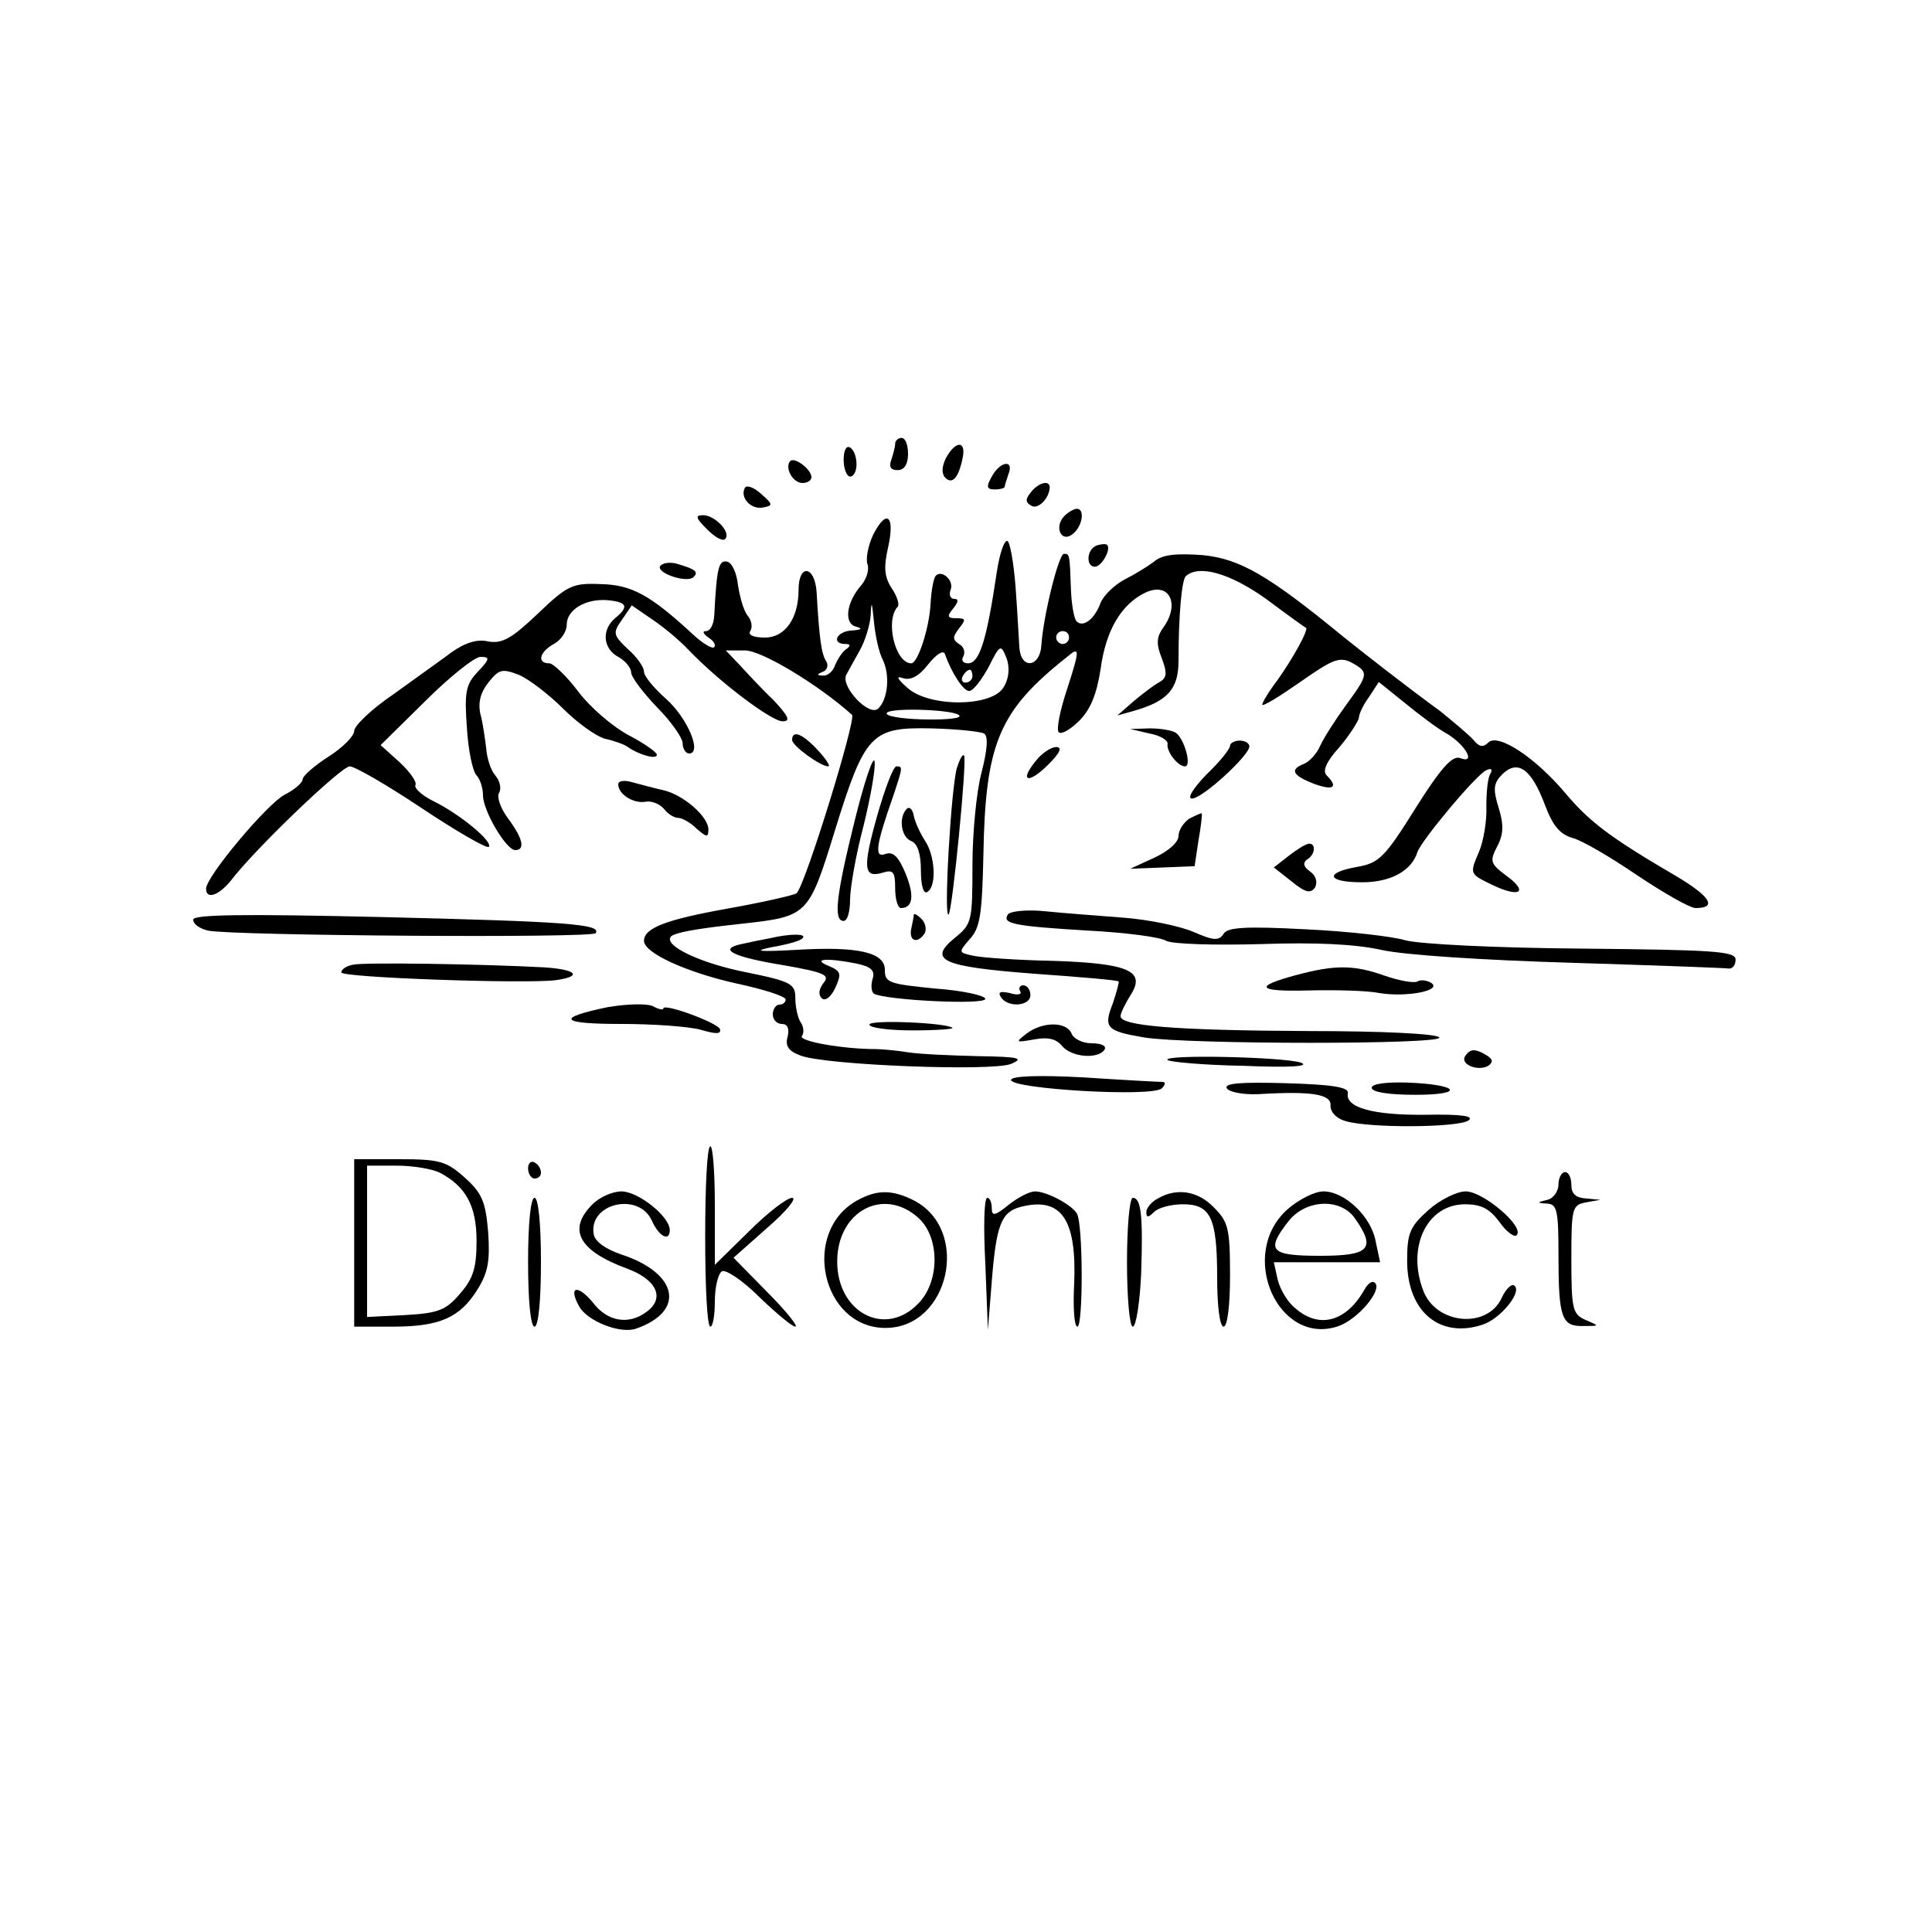 <?xml version="1.0" standalone="no"?>
<!DOCTYPE svg PUBLIC "-//W3C//DTD SVG 20010904//EN"
 "http://www.w3.org/TR/2001/REC-SVG-20010904/DTD/svg10.dtd">
<svg version="1.0" xmlns="http://www.w3.org/2000/svg"
 width="300pt" height="300pt" viewBox="0 0 300 300"
 preserveAspectRatio="xMidYMid meet">
<g transform="translate(0,300) scale(0.1,-0.1)"
fill="#000000" stroke="none">
<path d="M1390 2311 c0 -5 -3 -16 -6 -25 -4 -11 -1 -16 10 -16 10 0 16 9 16
25 0 14 -4 25 -10 25 -5 0 -10 -4 -10 -9z"/>
<path d="M1310 2286 c0 -14 5 -26 10 -26 6 0 10 9 10 19 0 11 -4 23 -10 26 -6
4 -10 -5 -10 -19z"/>
<path d="M1469 2289 c-7 -14 -7 -25 -1 -31 11 -11 21 1 27 32 5 26 -11 26 -26
-1z"/>
<path d="M1227 2284 c-9 -10 4 -34 19 -34 8 0 14 4 14 9 0 12 -26 32 -33 25z"/>
<path d="M1540 2260 c-9 -16 -8 -20 5 -20 8 0 15 2 15 4 0 2 3 11 6 20 9 23
-13 20 -26 -4z"/>
<path d="M1157 2243 c-9 -15 9 -35 28 -31 16 3 15 5 -3 21 -11 10 -22 14 -25
10z"/>
<path d="M1601 2236 c-9 -11 -9 -16 0 -21 10 -7 28 10 29 28 0 12 -17 8 -29
-7z"/>
<path d="M1653 2199 c-17 -17 -5 -43 13 -28 15 12 19 39 6 39 -4 0 -13 -5 -19
-11z"/>
<path d="M1098 2178 c12 -12 24 -19 28 -15 10 10 -16 37 -34 37 -13 0 -12 -4
6 -22z"/>
<path d="M1356 2170 c-8 -17 -12 -38 -9 -46 3 -8 -1 -22 -9 -32 -24 -27 -28
-60 -9 -65 11 -3 9 -5 -6 -6 -24 -1 -33 -21 -10 -21 8 0 8 -3 1 -8 -6 -4 -13
-15 -17 -24 -3 -10 -12 -18 -19 -17 -10 0 -10 2 0 6 6 2 9 10 5 16 -8 12 -11
39 -15 108 -3 41 -28 44 -28 3 0 -44 -21 -74 -52 -74 -18 0 -27 4 -23 10 4 6
2 17 -4 24 -6 7 -12 28 -15 47 -2 19 -9 35 -17 37 -13 2 -16 -8 -20 -85 -1
-13 -6 -23 -13 -23 -6 0 -4 -4 4 -10 8 -5 12 -11 9 -15 -3 -3 -18 6 -32 19
-67 62 -96 78 -144 79 -44 2 -52 -2 -98 -46 -40 -38 -55 -47 -77 -43 -17 4
-36 -2 -57 -17 -16 -12 -57 -41 -90 -65 -34 -23 -61 -49 -61 -57 0 -8 -18 -26
-40 -40 -22 -14 -40 -30 -40 -35 0 -5 -12 -16 -28 -24 -27 -14 -122 -127 -122
-146 0 -17 19 -11 38 12 38 50 172 178 185 178 8 0 58 -29 112 -65 54 -36 101
-63 104 -60 7 8 -45 51 -86 71 -18 9 -30 20 -28 25 3 4 -8 20 -24 35 l-30 27
69 68 c38 38 77 69 86 69 15 0 15 -3 -4 -23 -19 -20 -21 -32 -17 -87 2 -35 9
-68 15 -74 5 -5 10 -19 10 -31 0 -24 36 -85 50 -85 16 0 12 18 -11 49 -12 16
-18 34 -14 40 4 7 1 19 -6 27 -7 8 -13 27 -14 42 -2 15 -5 39 -9 53 -4 18 0
34 13 50 16 20 21 21 47 11 16 -7 47 -31 68 -52 22 -22 51 -43 65 -47 14 -3
31 -9 36 -13 17 -12 45 -20 45 -12 0 4 -20 18 -45 31 -24 13 -59 43 -77 67
-18 24 -39 44 -45 44 -20 0 -15 18 7 30 11 6 20 19 20 30 0 23 29 41 64 38 30
-3 33 -10 11 -28 -21 -18 -19 -47 5 -60 11 -6 20 -17 20 -24 0 -7 18 -31 40
-54 22 -22 40 -48 40 -56 0 -9 5 -16 10 -16 21 0 -3 56 -36 85 -19 17 -34 35
-34 42 0 7 -11 23 -25 35 -23 22 -24 25 -9 46 l15 22 32 -22 c18 -12 43 -33
57 -48 47 -49 128 -110 145 -110 13 0 10 7 -14 33 -18 17 -41 42 -53 55 l-21
22 30 0 c26 0 115 -54 166 -100 7 -6 -72 -263 -86 -277 -4 -3 -52 -14 -108
-24 -95 -17 -129 -30 -129 -50 0 -19 67 -49 143 -66 42 -9 77 -20 77 -25 0 -4
-4 -8 -10 -8 -5 0 -10 -7 -10 -15 0 -8 6 -15 14 -15 9 0 12 -7 9 -20 -4 -14 1
-22 20 -29 38 -15 298 -25 327 -13 21 9 12 11 -50 12 -41 1 -91 3 -110 6 -19
3 -42 5 -50 5 -51 0 -119 12 -115 20 4 5 3 15 -2 22 -4 6 -8 23 -8 37 0 22 -6
26 -75 40 -72 14 -131 42 -118 56 7 6 38 12 113 20 99 11 101 13 141 143 47
152 57 162 150 160 40 -1 77 -5 82 -8 7 -4 5 -26 -4 -61 -8 -30 -14 -95 -14
-144 0 -86 -1 -91 -27 -112 -43 -35 -21 -45 123 -56 71 -5 130 -10 131 -12 1
-1 -3 -16 -9 -34 -15 -38 -10 -43 49 -53 70 -11 465 -11 458 0 -3 6 -92 10
-203 10 -207 1 -292 8 -292 23 0 5 7 19 15 32 25 38 -1 50 -119 54 -55 1 -112
5 -125 8 -23 5 -23 5 -5 26 16 17 19 39 21 130 3 174 24 224 130 308 20 17 20
12 0 -50 -11 -33 -17 -63 -13 -67 4 -4 18 4 32 18 18 18 27 42 33 80 8 60 32
101 70 119 37 17 54 -18 27 -55 -10 -14 -11 -25 -2 -47 9 -24 8 -31 -5 -38 -9
-5 -27 -19 -40 -30 l-24 -21 25 7 c53 15 70 34 70 78 0 71 5 124 11 131 20 19
69 5 125 -35 32 -24 60 -44 62 -45 4 -3 -20 -47 -45 -82 -13 -17 -23 -34 -23
-37 0 -4 26 12 59 35 50 35 61 40 80 30 27 -15 26 -18 -9 -66 -16 -22 -34 -50
-40 -63 -5 -12 -17 -25 -25 -28 -23 -9 -18 -18 15 -31 30 -11 39 -6 20 13 -7
7 0 22 20 44 16 19 29 40 30 45 0 6 7 21 16 33 l15 23 41 -33 c22 -18 51 -40
66 -48 29 -18 44 -47 19 -37 -12 4 -30 -16 -69 -78 -48 -77 -57 -85 -90 -91
-52 -9 -48 -24 7 -24 45 0 77 18 86 47 6 18 92 121 107 127 8 4 10 1 6 -6 -4
-6 -6 -29 -6 -50 1 -21 -4 -54 -12 -72 -14 -33 -14 -33 21 -50 44 -21 57 -11
21 15 -24 18 -25 22 -13 45 10 19 10 34 2 60 -9 29 -8 38 6 52 24 23 45 8 66
-48 12 -32 23 -45 42 -51 14 -3 60 -30 101 -58 42 -28 82 -51 91 -51 34 0 23
18 -31 50 -101 59 -134 84 -171 128 -47 56 -105 94 -120 79 -8 -8 -14 -7 -23
4 -7 8 -31 28 -52 45 -51 37 -125 95 -151 116 -117 96 -160 120 -217 126 -42
3 -63 1 -76 -10 -9 -7 -30 -20 -46 -28 -15 -8 -32 -24 -37 -36 -9 -25 -27 -39
-37 -29 -4 3 -8 25 -9 48 -2 57 -2 57 -11 57 -8 0 -32 -96 -35 -142 -2 -34
-31 -38 -34 -5 -1 12 -3 55 -6 95 -3 39 -9 72 -13 72 -5 1 -12 -21 -16 -47
-16 -108 -27 -143 -45 -143 -8 0 -11 5 -7 11 3 6 1 15 -7 19 -10 7 -10 11 0
24 11 14 11 16 -4 16 -14 0 -15 3 -5 15 8 10 9 15 2 15 -6 0 -9 6 -6 14 6 14
-13 32 -23 22 -3 -3 -7 -22 -8 -43 -2 -39 -20 -93 -30 -93 -25 0 -41 67 -21
88 3 3 -1 16 -9 28 -12 18 -13 33 -6 64 11 49 -2 61 -23 20z m15 -195 c11 -23
8 -60 -7 -75 -14 -14 -59 34 -50 52 4 7 13 24 21 38 8 14 16 39 17 55 1 23 2
21 5 -10 2 -22 8 -49 14 -60z m289 35 c0 -5 -4 -10 -10 -10 -5 0 -10 5 -10 10
0 6 5 10 10 10 6 0 10 -4 10 -10z m-101 -76 c-16 -32 -116 -33 -150 -2 -16 14
-18 19 -7 15 12 -4 25 3 39 21 12 15 23 23 26 17 11 -31 29 -58 38 -58 6 0 19
17 30 37 18 36 19 36 28 14 5 -14 4 -31 -4 -44z m-49 16 c0 -5 -5 -10 -11 -10
-5 0 -7 5 -4 10 3 6 8 10 11 10 2 0 4 -4 4 -10z m-20 -62 c0 -4 -27 -6 -59 -5
-32 1 -57 5 -54 10 6 9 113 5 113 -5z"/>
<path d="M1703 2153 c-16 -6 -17 -33 -3 -33 11 0 26 28 19 34 -2 2 -10 1 -16
-1z"/>
<path d="M1025 2121 c-6 -11 42 -27 52 -17 8 8 3 12 -24 20 -12 4 -24 2 -28
-3z"/>
<path d="M1785 1861 c17 -3 29 -11 28 -16 -2 -12 16 -35 27 -35 11 0 -1 43
-14 52 -6 4 -24 7 -41 7 l-30 -1 30 -7z"/>
<path d="M1230 1851 c0 -9 44 -41 56 -41 4 0 -3 11 -16 25 -24 26 -40 32 -40
16z"/>
<path d="M1910 1842 c0 -5 -16 -25 -37 -45 -21 -22 -30 -37 -22 -37 16 0 89
67 89 81 0 5 -7 9 -15 9 -8 0 -15 -4 -15 -8z"/>
<path d="M1608 1818 c-26 -32 -11 -36 20 -5 18 18 22 27 12 27 -8 0 -23 -10
-32 -22z"/>
<path d="M1327 1725 c-29 -117 -33 -155 -17 -155 6 0 10 15 10 33 0 18 9 70
21 115 11 45 19 90 17 100 -2 9 -16 -32 -31 -93z"/>
<path d="M1486 1808 c-9 -29 -21 -235 -13 -228 6 6 29 241 24 247 -3 2 -7 -7
-11 -19z"/>
<path d="M1362 1733 c-23 -82 -21 -97 9 -88 16 5 19 1 19 -24 0 -17 4 -31 9
-31 19 0 21 20 7 54 -11 26 -19 34 -31 30 -18 -7 -15 13 12 90 15 45 15 46 5
46 -5 0 -18 -35 -30 -77z"/>
<path d="M960 1782 c0 -15 23 -30 42 -27 9 2 22 -3 29 -11 6 -8 16 -14 22 -14
6 0 19 -7 29 -17 15 -13 18 -14 18 -1 0 20 -39 54 -70 61 -14 3 -35 9 -47 12
-13 4 -23 3 -23 -3z"/>
<path d="M1408 1744 c-13 -13 -9 -44 7 -50 10 -4 15 -20 15 -46 0 -23 4 -37
10 -33 15 9 12 57 -4 80 -7 11 -15 28 -17 38 -2 11 -7 15 -11 11z"/>
<path d="M1847 1729 c-9 -6 -17 -18 -17 -27 0 -10 -16 -24 -38 -34 l-37 -17
50 2 50 2 6 40 c4 22 6 41 5 42 0 1 -9 -3 -19 -8z"/>
<path d="M2001 1671 l-23 -18 28 -22 c21 -17 29 -19 36 -9 4 8 2 18 -8 25 -10
7 -11 13 -5 18 13 7 15 25 4 25 -5 0 -19 -9 -32 -19z"/>
<path d="M1565 1580 c-9 -14 7 -18 124 -25 58 -3 113 -10 122 -16 10 -5 74 -7
146 -5 87 3 147 0 188 -9 35 -8 160 -16 295 -20 129 -4 240 -8 245 -9 6 0 10
6 10 14 0 13 -34 15 -238 17 -134 1 -254 7 -275 13 -20 6 -90 14 -155 17 -94
5 -121 3 -127 -7 -7 -11 -15 -11 -47 3 -21 9 -69 19 -108 22 -38 3 -93 7 -122
10 -29 3 -55 0 -58 -5z"/>
<path d="M300 1572 c0 -7 10 -14 23 -17 35 -8 598 -12 602 -4 9 14 -44 18
-332 25 -215 5 -293 4 -293 -4z"/>
<path d="M1419 1580 c0 -3 -2 -13 -4 -22 -4 -20 10 -24 21 -7 3 6 1 16 -5 22
-6 6 -11 9 -12 7z"/>
<path d="M1195 1543 c-11 -2 -31 -6 -44 -9 -37 -8 -13 -20 67 -33 62 -11 71
-15 61 -27 -7 -9 -9 -18 -3 -24 5 -5 14 1 21 16 10 22 9 26 -10 34 -27 11 -4
13 42 4 24 -5 30 -11 26 -24 -3 -10 -2 -20 2 -23 18 -10 173 -18 173 -8 0 5
-35 13 -78 16 -70 7 -78 9 -78 28 1 28 -40 38 -139 32 -56 -3 -67 -2 -38 4 24
4 46 10 49 14 8 7 -17 8 -51 0z"/>
<path d="M548 1502 c-10 -2 -18 -7 -18 -12 0 -8 285 -18 333 -12 43 6 32 17
-20 20 -94 5 -278 8 -295 4z"/>
<path d="M2013 1486 c-67 -18 -61 -26 18 -24 41 1 91 0 111 -4 42 -7 99 4 80
16 -7 4 -16 5 -21 2 -5 -3 -28 1 -51 9 -48 17 -77 17 -137 1z"/>
<path d="M1584 1461 c4 -5 -4 -7 -16 -3 -14 3 -19 2 -14 -6 10 -17 46 -15 46
3 0 8 -5 15 -11 15 -5 0 -8 -4 -5 -9z"/>
<path d="M943 1436 c-81 -17 -74 -26 23 -26 49 0 104 -4 122 -9 24 -7 32 -7
30 1 -4 10 -88 41 -88 32 0 -3 -8 -1 -17 4 -10 4 -41 3 -70 -2z"/>
<path d="M1350 1409 c0 -5 30 -9 67 -9 36 0 64 2 62 4 -10 8 -129 13 -129 5z"/>
<path d="M1594 1395 c-18 -14 -17 -14 12 -9 21 4 34 1 43 -10 15 -18 56 -21
66 -6 4 6 -5 10 -20 10 -14 0 -28 7 -31 15 -8 19 -45 19 -70 0z"/>
<path d="M2275 1360 c-8 -13 20 -24 36 -15 8 6 7 10 -2 16 -18 11 -26 11 -34
-1z"/>
<path d="M1813 1354 c3 -3 57 -8 119 -9 70 -3 103 -1 88 5 -29 9 -216 13 -207
4z"/>
<path d="M1570 1323 c0 -14 220 -27 234 -13 6 6 6 10 1 10 -6 0 -61 3 -122 7
-73 4 -113 2 -113 -4z"/>
<path d="M1905 1310 c4 -6 26 -10 49 -9 83 5 114 0 112 -18 0 -10 9 -20 24
-24 38 -11 173 -10 190 1 10 7 -10 10 -66 9 -81 -1 -126 11 -121 34 1 9 -26
13 -96 15 -70 2 -97 0 -92 -8z"/>
<path d="M2130 1311 c0 -7 27 -11 68 -11 78 0 68 16 -13 19 -33 1 -55 -2 -55
-8z"/>
<path d="M1095 1080 c0 -77 3 -140 8 -140 4 0 7 18 7 39 0 22 5 43 11 47 6 3
32 -14 58 -40 26 -25 51 -46 56 -46 5 0 -14 24 -44 54 l-52 53 53 47 c29 25
46 46 38 46 -8 0 -38 -23 -67 -52 l-53 -52 0 92 c0 51 -3 92 -7 92 -5 0 -8
-63 -8 -140z"/>
<path d="M550 1070 l0 -130 60 0 c73 0 104 14 131 57 17 27 20 45 17 90 -4 48
-10 61 -37 85 -28 25 -39 28 -101 28 l-70 0 0 -130z m133 109 c40 -21 57 -51
57 -106 0 -41 -5 -58 -25 -81 -22 -26 -33 -31 -85 -34 l-60 -3 0 118 0 117 46
0 c25 0 55 -5 67 -11z"/>
<path d="M820 1186 c0 -9 5 -16 10 -16 6 0 10 4 10 9 0 6 -4 13 -10 16 -5 3
-10 -1 -10 -9z"/>
<path d="M2420 1161 c0 -11 -8 -22 -17 -24 -17 -4 -17 -5 0 -6 15 -1 17 -12
17 -80 0 -98 5 -111 39 -110 25 0 25 0 4 9 -21 9 -23 16 -23 94 0 80 1 85 23
89 l22 4 -22 2 c-16 1 -23 7 -23 21 0 11 -4 20 -10 20 -5 0 -10 -9 -10 -19z"/>
<path d="M920 1130 c-39 -39 -22 -72 54 -100 46 -17 59 -46 30 -67 -28 -21
-61 -15 -83 14 -24 29 -39 26 -22 -5 12 -23 64 -44 89 -35 77 27 65 86 -23
115 -24 8 -41 20 -43 31 -9 48 69 67 90 22 11 -25 28 -34 28 -15 0 21 -49 60
-75 60 -14 0 -34 -9 -45 -20z"/>
<path d="M1331 1136 c-88 -49 -55 -198 44 -198 99 0 133 152 44 198 -34 17
-57 17 -88 0z m96 -28 c33 -31 32 -100 -2 -133 -51 -52 -125 -13 -125 66 0 79
73 117 127 67z"/>
<path d="M1566 1129 c-21 -17 -26 -18 -26 -5 0 9 -3 16 -7 16 -5 0 -6 -46 -3
-102 l4 -103 6 75 c7 89 15 108 45 116 63 16 87 -19 83 -119 -2 -37 0 -67 5
-67 9 0 9 161 -1 176 -9 14 -47 34 -65 34 -8 0 -26 -9 -41 -21z"/>
<path d="M1798 1139 c-10 -5 -18 -15 -18 -21 0 -9 3 -9 12 0 7 7 27 12 45 12
43 0 53 -21 53 -114 0 -44 4 -76 10 -76 6 0 10 33 10 80 0 73 -3 83 -25 105
-25 26 -58 31 -87 14z"/>
<path d="M1999 1122 c-78 -70 -14 -214 80 -181 30 11 68 56 56 67 -4 4 -11 -1
-16 -10 -28 -50 -70 -62 -107 -30 -12 9 -24 29 -28 45 l-6 27 82 0 83 0 -7 33
c-7 38 -48 77 -81 77 -14 0 -39 -13 -56 -28z m105 -14 c33 -47 23 -58 -54 -58
-78 0 -85 8 -49 54 27 34 81 36 103 4z"/>
<path d="M2218 1121 c-29 -26 -33 -36 -33 -79 0 -78 50 -121 117 -99 28 9 63
52 49 61 -4 3 -13 -6 -19 -19 -22 -49 -102 -42 -122 11 -26 68 6 134 65 134
25 0 38 -7 53 -27 11 -16 24 -25 27 -21 13 13 -52 68 -79 68 -14 0 -40 -13
-58 -29z"/>
<path d="M820 1040 c0 -60 4 -100 10 -100 6 0 10 40 10 100 0 60 -4 100 -10
100 -6 0 -10 -40 -10 -100z"/>
<path d="M1750 1040 c0 -55 4 -100 9 -100 5 0 11 37 13 83 3 89 0 117 -13 117
-5 0 -9 -45 -9 -100z"/>
</g>
</svg>
